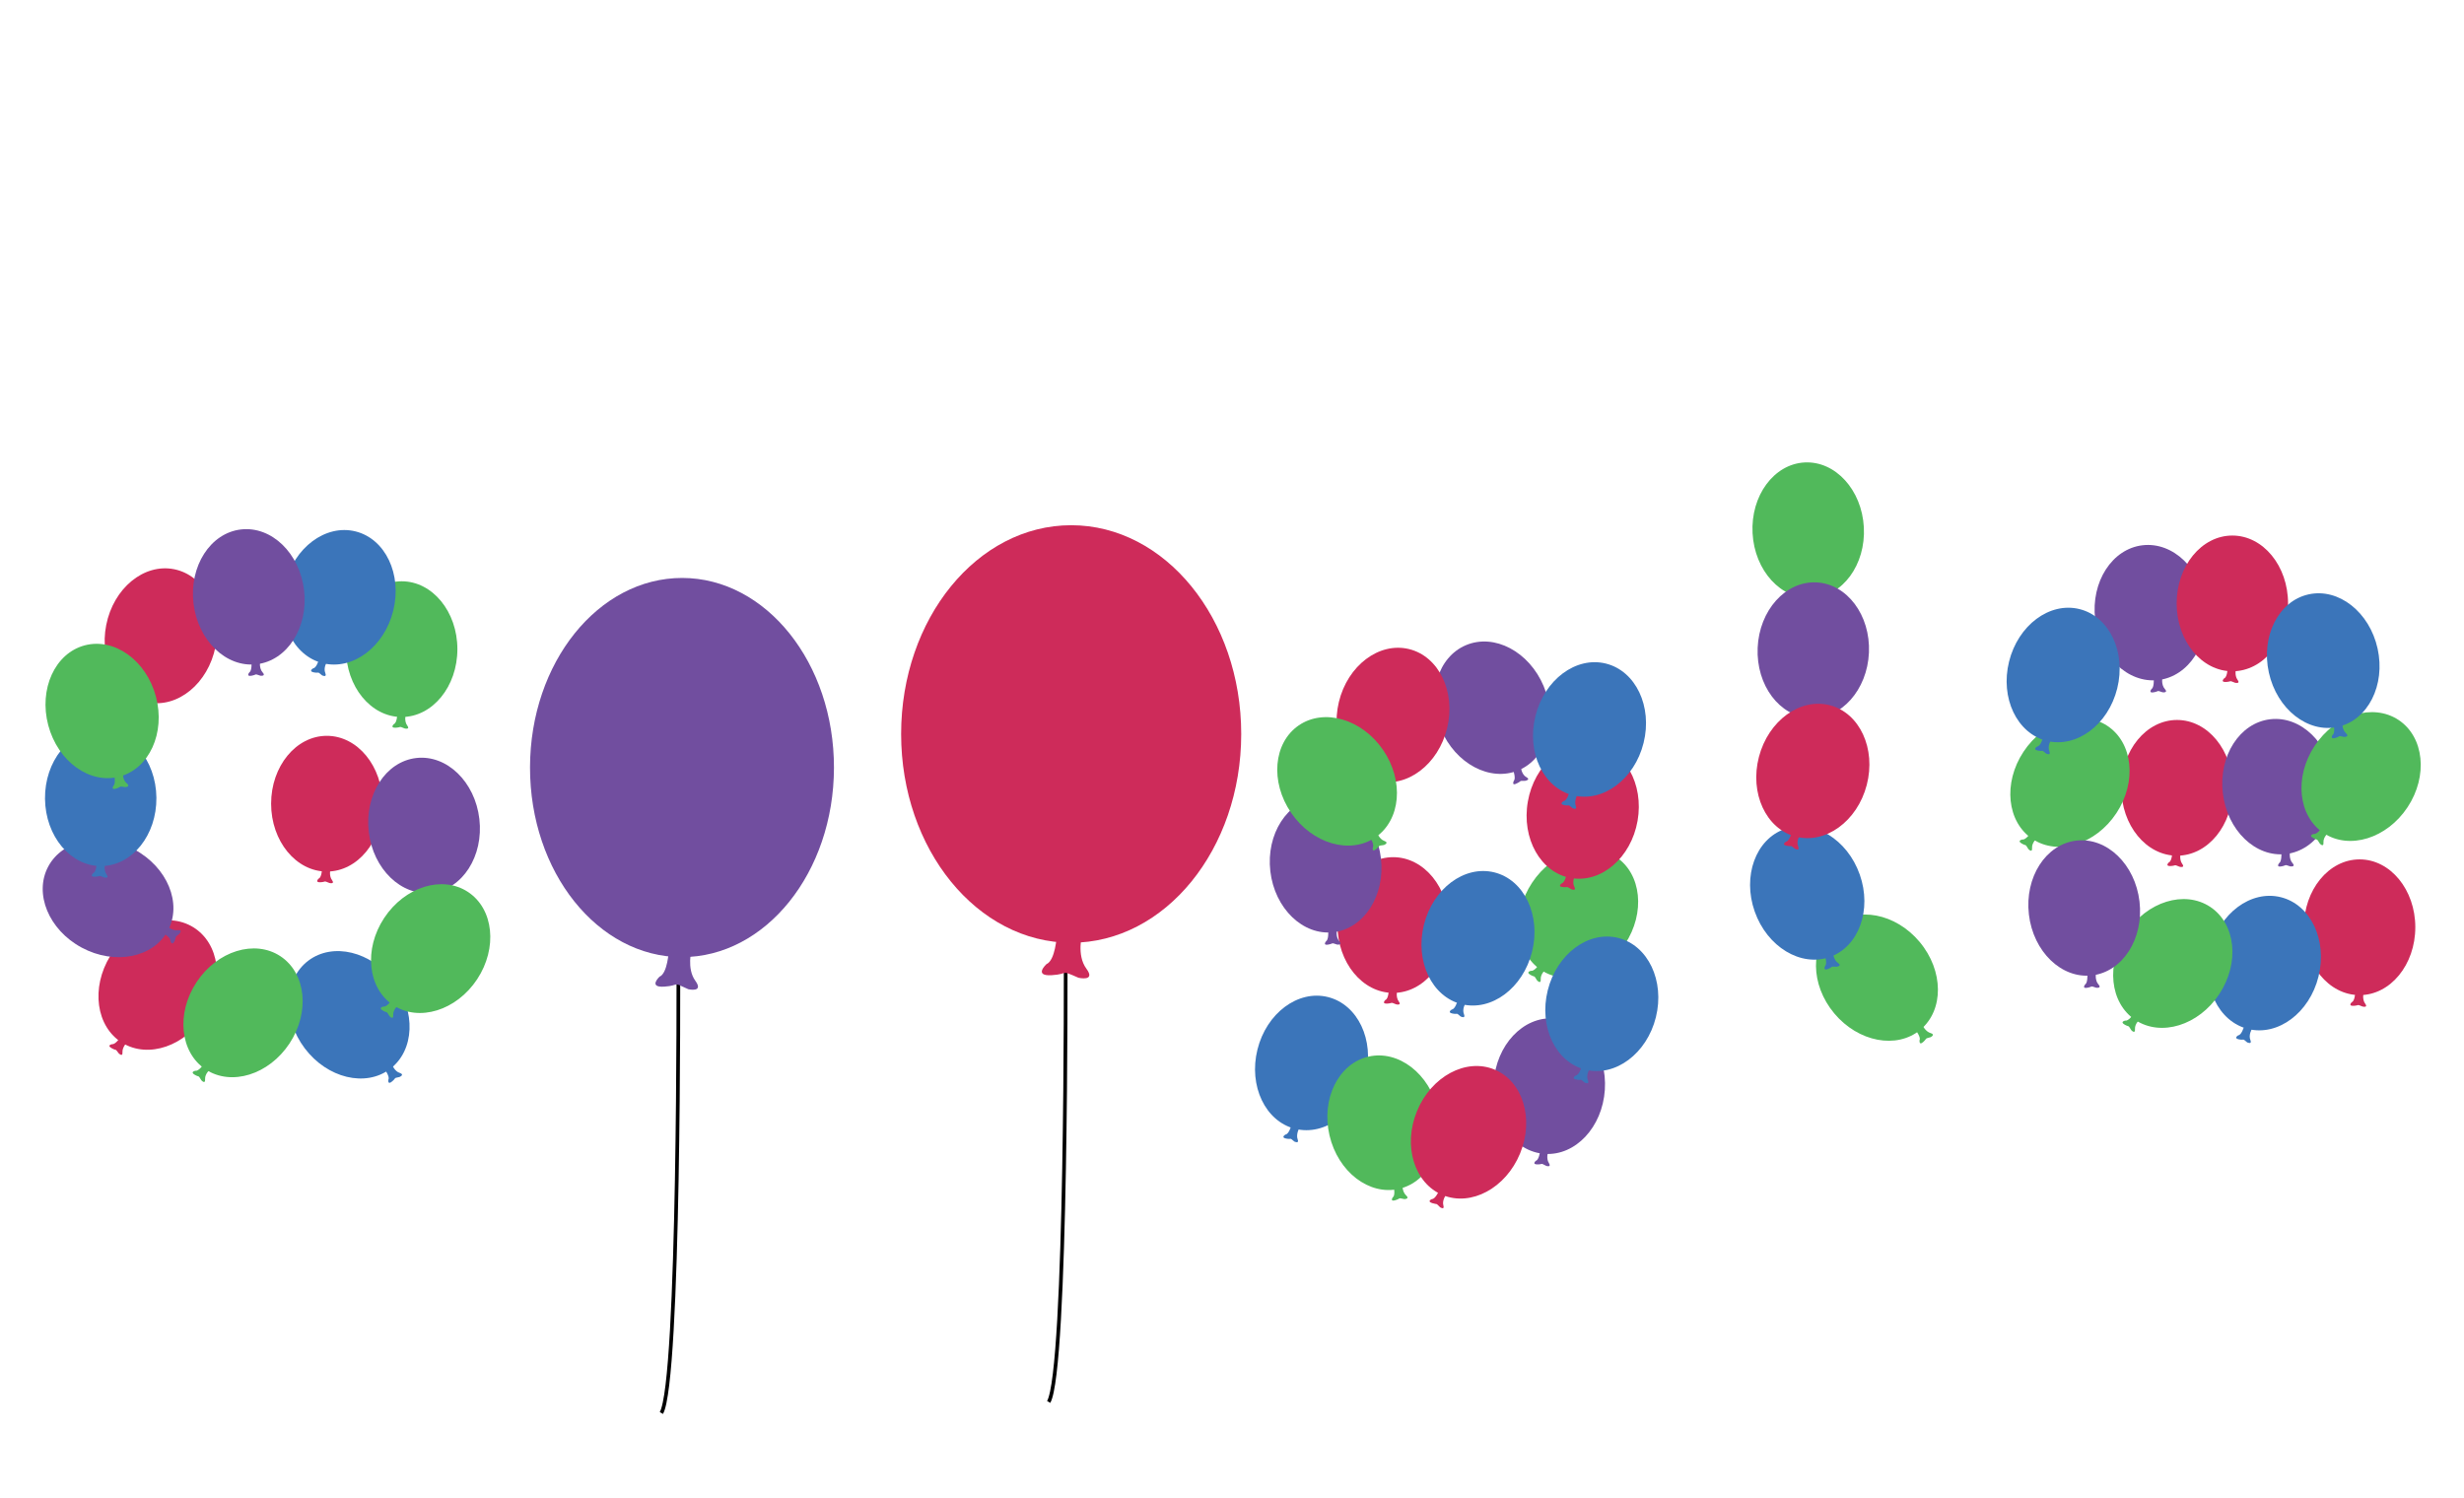 <?xml version="1.0" encoding="utf-8"?>
<!-- Generator: Adobe Illustrator 21.0.2, SVG Export Plug-In . SVG Version: 6.00 Build 0)  -->
<svg version="1.1" id="Layer_1" xmlns="http://www.w3.org/2000/svg" xmlns:xlink="http://www.w3.org/1999/xlink" x="0px" y="0px"
	 viewBox="0 0 668 406.2" style="enable-background:new 0 0 668 406.2;" xml:space="preserve">
<style type="text/css">
	.st0{fill:none;stroke:#000000;stroke-miterlimit:10;}
	.st1{fill:#51B95B;}
	.st2{fill:#CE2B5A;}
	.st3{fill:#714E9F;}
	.st4{fill:#3B75BA;}
</style>
<path class="st0" d="M288.9,259.9c0,0,0.4,111.6-4.6,120.2"/>
<path class="st0" d="M183.9,262.9c0,0,0.4,111.6-4.6,120.2"/>
<g>
	<path class="st1" d="M107.7,193.8c0,0-0.1,2.2-0.9,2.5c0,0-1.2,1.1,0.5,1c1.6-0.1,0.7-0.5,2.4,0.2c0,0,1.6,0.4,0.7-0.8
		c-0.9-1.2-0.4-3.1-0.4-3.1L107.7,193.8z"/>
	<ellipse class="st1" cx="108.9" cy="176" rx="15.1" ry="18.4"/>
</g>
<g>
	<path class="st2" d="M87.3,235.7c0,0-0.1,2.2-0.9,2.5c0,0-1.2,1.1,0.5,1c1.6-0.1,0.7-0.5,2.4,0.2c0,0,1.6,0.4,0.7-0.8
		c-0.9-1.2-0.4-3.1-0.4-3.1L87.3,235.7z"/>
	<ellipse class="st2" cx="88.6" cy="217.9" rx="15.1" ry="18.4"/>
</g>
<g>
	<path class="st3" d="M115.7,241.7c0,0,0.1,2.2-0.6,2.6c0,0-1,1.2,0.6,0.9c1.6-0.3,0.6-0.6,2.4,0c0,0,1.6,0.2,0.6-0.9
		c-1-1.1-0.7-3-0.7-3L115.7,241.7z"/>
	
		<ellipse transform="matrix(0.993 -0.116 0.116 0.993 -25.104 14.785)" class="st3" cx="114.9" cy="223.9" rx="15.1" ry="18.4"/>
</g>
<g>
	<path class="st4" d="M104.5,290.2c0,0,1.2,1.8,0.8,2.5c0,0-0.3,1.6,1,0.5s0.2-0.8,2-1.2c0,0,1.5-0.6,0.1-1.1
		c-1.4-0.4-2.1-2.2-2.1-2.2L104.5,290.2z"/>
	
		<ellipse transform="matrix(0.798 -0.602 0.602 0.798 -146.65 112.596)" class="st4" cx="94.8" cy="275.2" rx="15.1" ry="18.4"/>
</g>
<g>
	<path class="st4" d="M86.4,179c0,0-0.6,2.1-1.5,2.2c0,0-1.4,0.8,0.2,1.1c1.6,0.3,0.8-0.4,2.2,0.8c0,0,1.4,0.7,0.9-0.6
		c-0.6-1.4,0.4-3,0.4-3L86.4,179z"/>
	
		<ellipse transform="matrix(0.241 -0.971 0.971 0.241 -87.503 212.134)" class="st4" cx="91.9" cy="162" rx="18.4" ry="15.1"/>
</g>
<g>
	<path class="st2" d="M38.9,189.6c0,0-0.5,2.1-1.4,2.3c0,0-1.4,0.8,0.3,1.1c1.6,0.2,0.8-0.4,2.3,0.7c0,0,1.5,0.7,0.8-0.7
		c-0.6-1.3,0.2-3.1,0.2-3.1L38.9,189.6z"/>
	
		<ellipse transform="matrix(0.194 -0.981 0.981 0.194 -133.969 181.702)" class="st2" cx="43.6" cy="172.4" rx="18.4" ry="15.1"/>
</g>
<g>
	<path class="st1" d="M106.1,271.3c0,0-1.3,1.8-2.1,1.6c0,0-1.6,0.3-0.2,1.1c1.4,0.8,0.8-0.1,1.8,1.5c0,0,1.1,1.2,1-0.3
		c-0.1-1.5,1.4-2.7,1.4-2.7L106.1,271.3z"/>
	
		<ellipse transform="matrix(0.551 -0.834 0.834 0.551 -162.078 213.022)" class="st1" cx="116.9" cy="257.1" rx="18.4" ry="15.1"/>
</g>
<g>
	<path class="st2" d="M638.5,269.2c0,0-0.1,2.2-0.9,2.5c0,0-1.2,1.1,0.5,1c1.6-0.1,0.7-0.5,2.4,0.2c0,0,1.6,0.4,0.7-0.8
		c-0.9-1.2-0.4-3.1-0.4-3.1L638.5,269.2z"/>
	<ellipse class="st2" cx="639.7" cy="251.4" rx="15.1" ry="18.4"/>
</g>
<g>
	<path class="st2" d="M588.9,231.3c0,0-0.1,2.2-0.9,2.5c0,0-1.2,1.1,0.5,1c1.6-0.1,0.7-0.5,2.4,0.2c0,0,1.6,0.4,0.7-0.8
		s-0.4-3.1-0.4-3.1L588.9,231.3z"/>
	<ellipse class="st2" cx="590.2" cy="213.6" rx="15.1" ry="18.4"/>
</g>
<g>
	<path class="st2" d="M286.5,253.7c0,0-0.4,6.7-2.8,7.7c0,0-3.6,3.3,1.4,3c5-0.3,2-1.6,7.3,0.7c0,0,4.8,1.1,2.1-2.5
		c-2.7-3.7-1.1-9.4-1.1-9.4L286.5,253.7z"/>
	<ellipse class="st2" cx="290.4" cy="199" rx="46.1" ry="56.6"/>
</g>
<g>
	<path class="st2" d="M32.5,281.4c0,0-1.2,1.8-2.1,1.7c0,0-1.6,0.3-0.1,1.1c1.4,0.8,0.8-0.1,1.9,1.4c0,0,1.1,1.1,1-0.3
		s1.3-2.8,1.3-2.8L32.5,281.4z"/>
	
		<ellipse transform="matrix(0.523 -0.852 0.852 0.523 -207.109 163.885)" class="st2" cx="42.8" cy="267" rx="18.4" ry="15.1"/>
</g>
<g>
	<path class="st3" d="M618.5,231.4c0,0,0.1,2.2-0.6,2.6c0,0-1,1.2,0.6,0.9c1.6-0.3,0.6-0.6,2.4,0c0,0,1.6,0.2,0.6-0.9
		c-1-1.1-0.7-3-0.7-3L618.5,231.4z"/>
	
		<ellipse transform="matrix(0.993 -0.116 0.116 0.993 -20.545 72.825)" class="st3" cx="617.7" cy="213.6" rx="15.1" ry="18.4"/>
</g>
<g>
	<path class="st3" d="M583.9,184.2c0,0,0.1,2.2-0.6,2.6c0,0-1,1.2,0.6,0.9c1.6-0.3,0.6-0.6,2.4,0c0,0,1.6,0.2,0.6-0.9
		c-1-1.1-0.7-3-0.7-3L583.9,184.2z"/>
	
		<ellipse transform="matrix(0.993 -0.116 0.116 0.993 -15.325 68.51)" class="st3" cx="583.1" cy="166.4" rx="15.1" ry="18.4"/>
</g>
<g>
	<path class="st3" d="M410.3,209c0,0,0.7,2.1,0.1,2.7c0,0-0.7,1.5,0.8,0.7c1.5-0.7,0.4-0.7,2.3-0.7c0,0,1.6-0.3,0.3-1
		s-1.5-2.7-1.5-2.7L410.3,209z"/>
	
		<ellipse transform="matrix(0.922 -0.387 0.387 0.922 -42.816 171.339)" class="st3" cx="404.6" cy="192.1" rx="15.1" ry="18.4"/>
</g>
<g>
	<path class="st3" d="M417.5,312.3c0,0-0.3,2.2-1.1,2.4c0,0-1.2,1,0.4,1c1.6,0,0.7-0.5,2.4,0.4c0,0,1.5,0.5,0.7-0.8
		c-0.8-1.2-0.2-3.1-0.2-3.1L417.5,312.3z"/>
	
		<ellipse transform="matrix(6.645180e-02 -0.998 0.998 6.645180e-02 98.091 694.065)" class="st3" cx="420" cy="294.6" rx="18.4" ry="15.1"/>
</g>
<g>
	<path class="st3" d="M181.3,257.8c0,0-0.3,6.1-2.5,7c0,0-3.2,3,1.3,2.7c4.5-0.3,1.8-1.5,6.5,0.7c0,0,4.3,1,1.9-2.3
		c-2.4-3.3-1-8.5-1-8.5L181.3,257.8z"/>
	
		<ellipse transform="matrix(1.506914e-03 -1 1 1.506914e-03 -23.489 392.683)" class="st3" cx="184.9" cy="208.1" rx="51.4" ry="41.2"/>
</g>
<g>
	<path class="st3" d="M44.4,253.1c0,0,1.9,1.1,1.8,2c0,0,0.4,1.5,1.1,0.1c0.7-1.5-0.2-0.8,1.3-2c0,0,1.1-1.2-0.4-1
		c-1.5,0.2-2.9-1.1-2.9-1.1L44.4,253.1z"/>
	
		<ellipse transform="matrix(0.473 -0.881 0.881 0.473 -199.174 154.21)" class="st3" cx="29.3" cy="243.6" rx="15.1" ry="18.4"/>
</g>
<g>
	<path class="st4" d="M608.3,278.5c0,0-0.6,2.1-1.5,2.2c0,0-1.4,0.8,0.2,1.1s0.8-0.4,2.2,0.8c0,0,1.4,0.7,0.9-0.6
		c-0.6-1.4,0.4-3,0.4-3L608.3,278.5z"/>
	
		<ellipse transform="matrix(0.241 -0.971 0.971 0.241 212.03 794.192)" class="st4" cx="613.9" cy="261.5" rx="18.4" ry="15.1"/>
</g>
<g>
	<path class="st4" d="M350,305.4c0,0-0.6,2.1-1.5,2.2c0,0-1.4,0.8,0.2,1.1s0.8-0.4,2.2,0.8c0,0,1.4,0.7,0.9-0.6s0.4-3,0.4-3
		L350,305.4z"/>
	
		<ellipse transform="matrix(0.241 -0.971 0.971 0.241 -10.149 563.873)" class="st4" cx="355.5" cy="288.4" rx="18.4" ry="15.1"/>
</g>
<g>
	<path class="st4" d="M26.2,234.2c0,0-0.1,2.2-0.9,2.5c0,0-1.2,1.1,0.5,1s0.7-0.5,2.4,0.2c0,0,1.6,0.4,0.7-0.8s-0.4-3-0.4-3
		L26.2,234.2z"/>
	
		<ellipse transform="matrix(1 -1.091813e-02 1.091813e-02 1 -2.361 0.311)" class="st4" cx="27.3" cy="216.4" rx="15.1" ry="18.4"/>
</g>
<g>
	<path class="st1" d="M417.2,261.6c0,0-1.3,1.8-2.1,1.6c0,0-1.6,0.3-0.2,1.1c1.4,0.8,0.8-0.1,1.8,1.5c0,0,1.1,1.2,1-0.3
		c-0.1-1.5,1.4-2.7,1.4-2.7L417.2,261.6z"/>
	
		<ellipse transform="matrix(0.551 -0.834 0.834 0.551 -14.354 468.318)" class="st1" cx="428.1" cy="247.5" rx="18.4" ry="15.1"/>
</g>
<g>
	<path class="st1" d="M489.7,161.5c0,0,0,2.2-0.8,2.6c0,0-1.1,1.1,0.5,1c1.6-0.2,0.6-0.6,2.4,0.1c0,0,1.6,0.3,0.6-0.9
		c-0.9-1.1-0.5-3-0.5-3L489.7,161.5z"/>
	
		<ellipse transform="matrix(0.999 -5.345207e-02 5.345207e-02 0.999 -6.979 26.398)" class="st1" cx="490" cy="143.7" rx="15.1" ry="18.4"/>
</g>
<g>
	<path class="st1" d="M519.5,279.5c0,0,1.3,1.8,0.9,2.5c0,0-0.2,1.6,1,0.5c1.2-1.1,0.2-0.8,2-1.3c0,0,1.4-0.7,0-1.1
		c-1.4-0.4-2.2-2.1-2.2-2.1L519.5,279.5z"/>
	
		<ellipse transform="matrix(0.767 -0.641 0.641 0.767 -51.496 388.144)" class="st1" cx="509.1" cy="265" rx="15.1" ry="18.4"/>
</g>
<g>
	<path class="st1" d="M629.4,224.5c0,0-1.3,1.8-2.1,1.6c0,0-1.6,0.3-0.2,1.1c1.4,0.8,0.8-0.1,1.8,1.5c0,0,1.1,1.2,1-0.3
		c-0.1-1.5,1.4-2.7,1.4-2.7L629.4,224.5z"/>
	
		<ellipse transform="matrix(0.551 -0.834 0.834 0.551 111.911 628.672)" class="st1" cx="640.3" cy="210.3" rx="18.4" ry="15.1"/>
</g>
<g>
	<path class="st1" d="M31,210.3c0,0,0.4,2.1-0.2,2.7c0,0-0.9,1.3,0.7,0.8s0.5-0.7,2.4-0.4c0,0,1.6,0,0.5-1c-1.2-0.9-1.1-2.9-1.1-2.9
		L31,210.3z"/>
	
		<ellipse transform="matrix(0.967 -0.256 0.256 0.967 -48.435 13.514)" class="st1" cx="27.7" cy="192.7" rx="15.1" ry="18.4"/>
</g>
<g>
	<path class="st1" d="M55.1,288.7c0,0-1.3,1.8-2.1,1.6c0,0-1.6,0.3-0.2,1.1c1.4,0.8,0.8-0.1,1.8,1.5c0,0,1.1,1.2,1-0.3
		s1.4-2.7,1.4-2.7L55.1,288.7z"/>
	
		<ellipse transform="matrix(0.551 -0.834 0.834 0.551 -199.498 178.339)" class="st1" cx="66" cy="274.6" rx="18.4" ry="15.1"/>
</g>
<g>
	<path class="st1" d="M550.4,226c0,0-1.3,1.8-2.1,1.6c0,0-1.6,0.3-0.2,1.1c1.4,0.8,0.8-0.1,1.8,1.5c0,0,1.1,1.2,1-0.3
		c-0.1-1.5,1.4-2.7,1.4-2.7L550.4,226z"/>
	
		<ellipse transform="matrix(0.551 -0.834 0.834 0.551 75.171 563.506)" class="st1" cx="561.3" cy="211.9" rx="18.4" ry="15.1"/>
</g>
<g>
	<path class="st1" d="M377.9,322c0,0,0.4,2.2-0.3,2.6c0,0-0.9,1.3,0.7,0.8c1.6-0.5,0.5-0.7,2.4-0.3c0,0,1.6,0,0.5-1s-1-2.9-1-2.9
		L377.9,322z"/>
	
		<ellipse transform="matrix(0.974 -0.226 0.226 0.974 -59.102 92.71)" class="st1" cx="375.2" cy="304.4" rx="15.1" ry="18.4"/>
</g>
<g>
	<path class="st1" d="M578.3,275.1c0,0-1.3,1.8-2.1,1.6c0,0-1.6,0.3-0.2,1.1c1.4,0.8,0.8-0.1,1.8,1.5c0,0,1.1,1.2,1-0.3
		c-0.1-1.5,1.4-2.7,1.4-2.7L578.3,275.1z"/>
	
		<ellipse transform="matrix(0.551 -0.834 0.834 0.551 46.731 608.8)" class="st1" cx="589.2" cy="261" rx="18.4" ry="15.1"/>
</g>
<g>
	<path class="st3" d="M68.2,179.7c0,0,0.1,2.2-0.6,2.6c0,0-1,1.2,0.6,0.9s0.6-0.6,2.4,0c0,0,1.6,0.2,0.6-0.9c-1-1.1-0.7-3-0.7-3
		L68.2,179.7z"/>
	<ellipse transform="matrix(0.993 -0.116 0.116 0.993 -18.257 8.871)" class="st3" cx="67.4" cy="161.9" rx="15.1" ry="18.4"/>
</g>
<g>
	<path class="st2" d="M390,323.1c0,0-0.9,2-1.8,2c0,0-1.5,0.6,0.1,1.1s0.8-0.2,2.1,1.1c0,0,1.3,0.9,0.9-0.5c-0.4-1.4,0.8-3,0.8-3
		L390,323.1z"/>
	
		<ellipse transform="matrix(0.381 -0.925 0.925 0.381 -37.58 558.134)" class="st2" cx="398" cy="307.1" rx="18.4" ry="15.1"/>
</g>
<g>
	<path class="st2" d="M424.7,237.2c0,0-0.5,2.1-1.3,2.3c0,0-1.3,0.9,0.3,1c1.6,0.2,0.7-0.4,2.3,0.6c0,0,1.5,0.6,0.8-0.7
		c-0.7-1.3,0.2-3.1,0.2-3.1L424.7,237.2z"/>
	
		<ellipse transform="matrix(0.173 -0.985 0.985 0.173 138.26 604.458)" class="st2" cx="429" cy="219.9" rx="18.4" ry="15.1"/>
</g>
<g>
	<path class="st4" d="M425.4,215c0,0-0.6,2.1-1.5,2.2c0,0-1.4,0.8,0.2,1.1c1.6,0.3,0.8-0.4,2.2,0.8c0,0,1.4,0.7,0.9-0.6s0.4-3,0.4-3
		L425.4,215z"/>
	
		<ellipse transform="matrix(0.241 -0.971 0.971 0.241 134.817 568.458)" class="st4" cx="430.9" cy="198" rx="18.4" ry="15.1"/>
</g>
<g>
	<path class="st4" d="M428.7,289.4c0,0-0.6,2.1-1.5,2.2c0,0-1.4,0.8,0.2,1.1c1.6,0.3,0.8-0.4,2.2,0.8c0,0,1.4,0.7,0.9-0.6
		c-0.6-1.4,0.4-3,0.4-3L428.7,289.4z"/>
	
		<ellipse transform="matrix(0.241 -0.971 0.971 0.241 65.114 628.116)" class="st4" cx="434.2" cy="272.4" rx="18.4" ry="15.1"/>
</g>
<g>
	<path class="st2" d="M372.3,210.8c0,0-0.6,2.1-1.5,2.2c0,0-1.4,0.8,0.2,1.1s0.8-0.4,2.3,0.8c0,0,1.4,0.7,0.9-0.6s0.4-3,0.4-3
		L372.3,210.8z"/>
	
		<ellipse transform="matrix(0.234 -0.972 0.972 0.234 100.895 515.631)" class="st2" cx="377.7" cy="193.8" rx="18.4" ry="15.1"/>
</g>
<g>
	<path class="st2" d="M376.5,268.6c0,0-0.1,2.2-0.9,2.5c0,0-1.2,1.1,0.5,1c1.6-0.1,0.7-0.5,2.4,0.2c0,0,1.6,0.4,0.7-0.8
		s-0.4-3.1-0.4-3.1L376.5,268.6z"/>
	<ellipse class="st2" cx="377.7" cy="250.8" rx="15.1" ry="18.4"/>
</g>
<g>
	<path class="st4" d="M395.1,271.5c0,0-0.6,2.1-1.5,2.2c0,0-1.4,0.8,0.2,1.1c1.6,0.3,0.8-0.4,2.2,0.8c0,0,1.4,0.7,0.9-0.6
		c-0.6-1.4,0.4-3,0.4-3L395.1,271.5z"/>
	
		<ellipse transform="matrix(0.241 -0.971 0.971 0.241 56.927 582.014)" class="st4" cx="400.6" cy="254.6" rx="18.4" ry="15.1"/>
</g>
<g>
	<path class="st3" d="M360.1,252.6c0,0,0.1,2.2-0.6,2.6c0,0-1,1.2,0.6,0.9c1.6-0.3,0.6-0.6,2.4,0c0,0,1.6,0.2,0.6-0.9
		c-1-1.1-0.7-3-0.7-3L360.1,252.6z"/>
	
		<ellipse transform="matrix(0.993 -0.116 0.116 0.993 -24.722 43.105)" class="st3" cx="359.4" cy="234.7" rx="15.1" ry="18.4"/>
</g>
<g>
	<path class="st1" d="M371.5,227.1c0,0,1.1,1.9,0.7,2.6c0,0-0.4,1.6,0.9,0.5s0.2-0.8,2.1-1.1c0,0,1.5-0.6,0.1-1.1
		c-1.4-0.5-2-2.3-2-2.3L371.5,227.1z"/>
	
		<ellipse transform="matrix(0.825 -0.565 0.565 0.825 -56.18 242.01)" class="st1" cx="362.5" cy="211.7" rx="15.1" ry="18.4"/>
</g>
<g>
	<path class="st3" d="M489.6,193.9c0,0-0.2,2.2-1,2.5c0,0-1.2,1,0.4,1s0.7-0.5,2.4,0.3c0,0,1.6,0.4,0.7-0.8
		c-0.8-1.2-0.2-3.1-0.2-3.1L489.6,193.9z"/>
	
		<ellipse transform="matrix(4.319031e-02 -0.999 0.999 4.319031e-02 294.336 659.779)" class="st3" cx="491.6" cy="176.2" rx="18.4" ry="15.1"/>
</g>
<g>
	<path class="st4" d="M494.8,259.2c0,0,0.6,2.1,0,2.7c0,0-0.7,1.4,0.8,0.8s0.4-0.7,2.3-0.6c0,0,1.6-0.2,0.4-1s-1.4-2.8-1.4-2.8
		L494.8,259.2z"/>
	
		<ellipse transform="matrix(0.943 -0.332 0.332 0.943 -52.561 176.627)" class="st4" cx="490.1" cy="242" rx="15.1" ry="18.4"/>
</g>
<g>
	<path class="st3" d="M565.9,264.3c0,0,0.1,2.2-0.6,2.6c0,0-1,1.2,0.6,0.9c1.6-0.3,0.6-0.6,2.4,0c0,0,1.6,0.2,0.6-0.9
		c-1-1.1-0.7-3-0.7-3L565.9,264.3z"/>
	
		<ellipse transform="matrix(0.993 -0.116 0.116 0.993 -24.702 66.96)" class="st3" cx="565.1" cy="246.5" rx="15.1" ry="18.4"/>
</g>
<g>
	<path class="st4" d="M553.8,200.2c0,0-0.6,2.1-1.5,2.2c0,0-1.4,0.8,0.2,1.1c1.6,0.3,0.8-0.4,2.2,0.8c0,0,1.4,0.7,0.9-0.6
		c-0.6-1.4,0.4-3,0.4-3L553.8,200.2z"/>
	
		<ellipse transform="matrix(0.241 -0.971 0.971 0.241 246.552 681.91)" class="st4" cx="559.3" cy="183.3" rx="18.4" ry="15.1"/>
</g>
<g>
	<path class="st2" d="M603.9,181.4c0,0-0.1,2.2-0.9,2.5c0,0-1.2,1.1,0.5,1c1.6-0.1,0.7-0.5,2.4,0.2c0,0,1.6,0.4,0.7-0.8
		c-0.9-1.2-0.4-3.1-0.4-3.1L603.9,181.4z"/>
	<ellipse class="st2" cx="605.2" cy="163.6" rx="15.1" ry="18.4"/>
</g>
<g>
	<path class="st4" d="M632.7,196.6c0,0,0.4,2.2-0.3,2.6c0,0-0.9,1.3,0.7,0.9c1.6-0.5,0.5-0.7,2.4-0.3c0,0,1.6,0,0.5-1
		c-1.1-1-1-2.9-1-2.9L632.7,196.6z"/>
	
		<ellipse transform="matrix(0.976 -0.216 0.216 0.976 -23.803 140.505)" class="st4" cx="630.1" cy="179" rx="15.1" ry="18.4"/>
</g>
<g>
	<path class="st2" d="M485.7,226c0,0-0.7,2.1-1.5,2.2c0,0-1.4,0.8,0.2,1.1c1.6,0.3,0.8-0.3,2.2,0.8c0,0,1.4,0.8,0.9-0.6
		c-0.6-1.4,0.4-3,0.4-3L485.7,226z"/>
	
		<ellipse transform="matrix(0.252 -0.968 0.968 0.252 165.225 632.006)" class="st2" cx="491.4" cy="209.1" rx="18.4" ry="15.1"/>
</g>
</svg>
